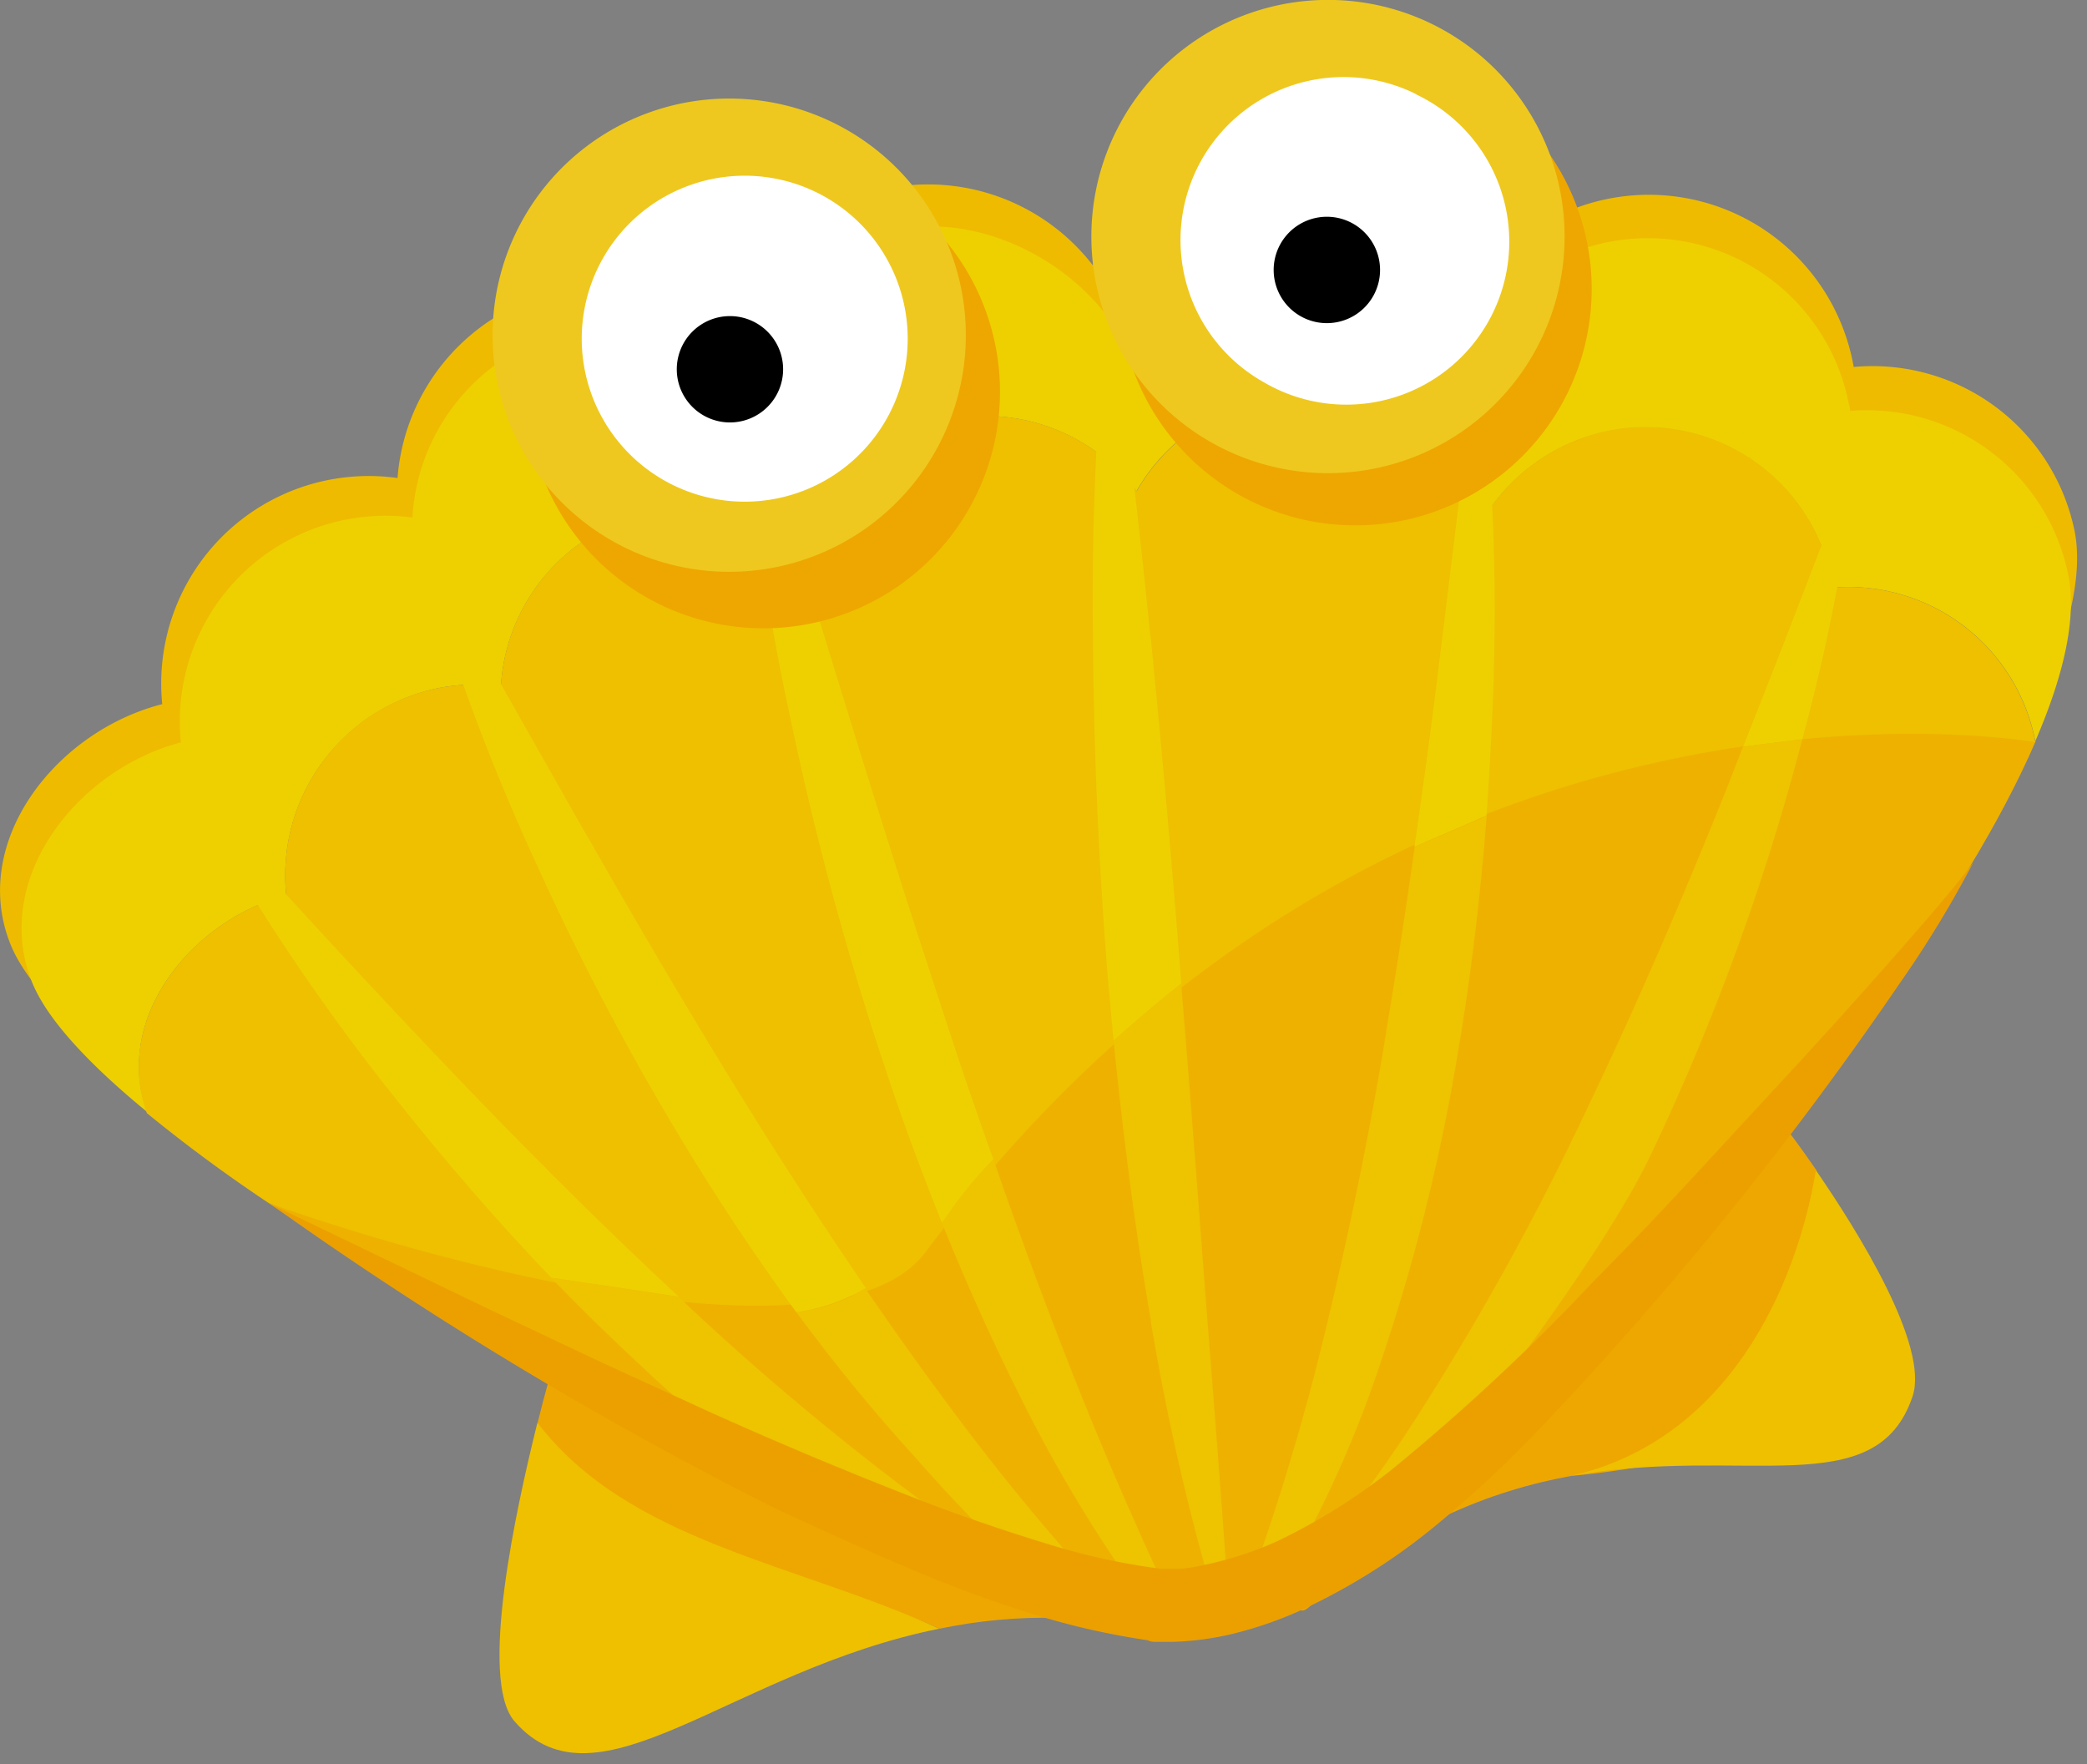 <svg width="84" height="71" fill="none" xmlns="http://www.w3.org/2000/svg">
  <rect width="100%" height="100%" fill="#808080" stroke="none"/>
  <path d="M10.81 34.43a7.74 7.74 0 018.77-8.41A7.75 7.75 0 0132 20.39a7.76 7.76 0 0113.51-2.31 7.75 7.75 0 0114 1.3 7.76 7.76 0 0114.38 2.5 7.7 7.7 0 018.24 6.16c1.16-2.63 1.7-4.92 1.38-6.62a8.3 8.3 0 00-8.9-6.65 8.37 8.37 0 00-15.52-2.7 8.36 8.36 0 00-15.11-1.4 8.38 8.38 0 00-14.59 2.53A8.37 8.37 0 0016 19.24a8.35 8.35 0 00-9.47 9.1C2.25 29.43-1.23 33.88.42 38c.58 1.46 2.27 3.25 4.67 5.21-1.36-3.76 1.83-7.78 5.72-8.79z" fill="#EB0"/>
  <path d="M65.88 46.14s-11.11 8.29-11.11 8.75c0 .47-3.85 11.38-2.06 9.77 3.7-3.28 7.3-4.67 10.54-5.26 4.65-.4 9.93-2.14 10.52-2.64.66-.56-1.2-2.9-.66-9.66-.7-1.02-1.23-1.7-1.23-1.7l-6 .74z" fill="#EEA700"/>
  <path d="M63.24 59.4c6.92-1.25 12.27 1.17 13.74-3.2.67-2.03-2.17-6.6-3.89-9.1-.8 4.77-3.56 10.86-9.85 12.3z" fill="#EEC000"/>
  <path d="M41.6 57.51c-.2-.43-13.63-3.82-13.63-3.82l-5.81 1.62s-.23.77-.52 1.95c2.08 6.1 10.4 5.65 16.18 8.29 3.12-.65 6.34-.58 9.43.2 2.34.58-5.44-7.82-5.64-8.24z" fill="#EEA700"/>
  <path d="M20.71 69.28c3.35 3.85 8.69-2.04 17.1-3.73-5.77-2.64-12.49-3.47-16.18-8.29-.85 3.42-2.38 10.34-.92 12.02z" fill="#EEC000"/>
  <path d="M11.52 36.03a7.7 7.7 0 016.1-8.33c.84-.17 1.7-.19 2.54-.07a7.61 7.61 0 0112.25-5.58 7.61 7.61 0 0113.33-2.28 7.61 7.61 0 0113.83 1.35 7.63 7.63 0 0114.2 2.53 7.66 7.66 0 018.15 6.18c1.14-2.64 1.66-4.92 1.34-6.62a8.26 8.26 0 00-8.8-6.67c0-.08 0-.17-.04-.25a8.24 8.24 0 00-15.29-2.48 8.27 8.27 0 00-9.4-5.43c-2.42.49-4.04 2.32-5.19 4.32-1.86-2.44-5.3-4.09-8.5-3.45a8.23 8.23 0 00-6.22 5.56 8.21 8.21 0 00-13.22 6.02 8.28 8.28 0 00-9.32 9.05c-4.2 1.1-7.64 5.53-5.99 9.65.59 1.47 2.25 3.27 4.64 5.23-1.4-3.72 1.76-7.73 5.6-8.73z" fill="#EED000"/>
  <path d="M10.83 48.43c12.2 8.18 32.2 17.16 38.33 15.94 8.12-1.62 27.36-21.99 32.77-34.53 0 0-29.99-6.63-40.3-.77-4.73 2.69-21.33 22.68-30.8 19.36z" fill="#EEB100"/>
  <path d="M73.78 23.65c0-.08 0-.16-.04-.24a7.63 7.63 0 00-14.17-2.3 7.61 7.61 0 00-13.82-1.34 7.61 7.61 0 00-13.33 2.28 7.61 7.61 0 00-12.26 5.58 7.56 7.56 0 00-7.2 3.06 7.7 7.7 0 00-1.44 5.34c-3.84 1-6.98 5-5.61 8.77a62.32 62.32 0 004.92 3.63c9.47 3.32 23.21 6.28 26.42 1.97 18.71-25.15 44.67-20.53 44.67-20.53a7.66 7.66 0 00-8.14-6.22z" fill="#EEC000"/>
  <path d="M7.64 31.76c2.4 4.4 5.18 8.58 8.31 12.49 1.98 2.5 4.06 4.9 6.24 7.18 1.66.23 3.52.51 5.13.76-3.34-3.1-6.58-6.36-9.77-9.72-3.33-3.5-6.6-7.08-9.91-10.71z" fill="#EED000"/>
  <path d="M25.96 55.13a74.67 74.67 0 005.13 4.33c.33-.1 3.7 1.79 9.4 3.55-.45-.3-1.44-1.18-1.88-1.49a108.72 108.72 0 01-10.88-8.93l-.43-.4-5.13-.77c1.24 1.28 2.5 2.51 3.79 3.7z" fill="#EEC300"/>
  <path d="M70.16 30.05l2.38-.3a77.2 77.2 0 002.24-11.65c-1.53 4.03-3.05 8-4.62 11.95z" fill="#EED000"/>
  <path d="M69.5 31.73c-1.8 4.49-3.7 8.9-5.77 13.2a108.09 108.09 0 01-6.9 12.4 50.1 50.1 0 01-4.27 5.69c1.54-.87 3-1.86 4.36-2.97.86-.77 7.35-9.05 9.48-13.48a93.99 93.99 0 006.14-16.81c-.67.07-1.5.17-2.39.3l-.65 1.67zM32.05 52.81c1.5 2.04 3.1 4 4.8 5.86a58.02 58.02 0 004.4 4.53c1.01.37 2.05.66 3.1.86-2.1-2.3-4-4.6-5.87-7.1a144.66 144.66 0 01-3.64-5.09c-.86.5-1.8.82-2.8.94z" fill="#EEC300"/>
  <path d="M23.64 33.67l-6.93-12.23a87.27 87.27 0 004.94 13.46c1.96 4.32 4.21 8.5 6.74 12.53a92.5 92.5 0 003.66 5.38 7.46 7.46 0 002.8-.97c-1.4-2.05-2.77-4.14-4.1-6.25-2.45-3.9-4.8-7.88-7.1-11.92z" fill="#EED000"/>
  <path d="M55.8 41.51A164.9 164.9 0 0153 54.95a96.6 96.6 0 01-2.82 9.12l.08-.02c.5-.15.97-.35 1.43-.6 1.4-2.39 2.56-4.9 3.5-7.51a79.45 79.45 0 003.5-13.63c.53-3.13.9-6.3 1.15-9.48-1.07.48-2 .86-2.9 1.25-.35 2.48-.73 4.97-1.15 7.43z" fill="#EEC300"/>
  <path d="M59.5 13.83l-1.71 13.95c-.27 2.1-.55 4.2-.86 6.3.9-.4 1.83-.78 2.9-1.26.11-1.55.2-3.11.26-4.7.19-4.77 0-9.55-.6-14.3z" fill="#EED000"/>
  <path d="M38.2 48.8l-.29.42c.96 2.37 2 4.7 3.14 6.97a57.93 57.93 0 004.89 8.14c.4.1.8.13 1.2.12a157.85 157.85 0 01-4.04-9.35c-1.1-2.8-2.14-5.62-3.12-8.45-.65.67-1.24 1.38-1.77 2.15z" fill="#EEC300"/>
  <path d="M34.05 28.43c-1.4-4.51-2.76-9.04-4.23-13.6.32 4.78 1 9.53 2.02 14.21.99 4.7 2.24 9.33 3.76 13.87.7 2.13 1.48 4.23 2.31 6.3l.3-.42c.53-.76 1.12-1.47 1.77-2.14-.57-1.58-1.12-3.17-1.64-4.76a632.3 632.3 0 01-4.29-13.46zM46.3 25.6c-.46-4.57-.97-9.13-1.7-13.73-.46 4.57-.67 9.15-.61 13.74.03 4.59.23 9.18.6 13.77l.23 2.5c.9-.8 1.82-1.59 2.73-2.3l-.03-.33c-.35-4.54-.76-9.09-1.21-13.66z" fill="#EED000"/>
  <path d="M46.31 53.14a94.8 94.8 0 002.57 11.25l.56-.1c-.27-3.81-.56-7.6-.86-11.38-.34-4.44-.67-8.88-1.04-13.32-.9.72-1.83 1.5-2.72 2.3.38 3.76.85 7.51 1.5 11.25z" fill="#EEC300"/>
  <path d="M10.83 48.43l8.87 4.27 4.44 2.1 4.45 2.04a171 171 0 009 3.75c1.52.57 3.04 1.08 4.57 1.55a27 27 0 004.56 1h.1H47.23c.18 0 .37 0 .57-.03a14.34 14.34 0 003.63-1.09 24.55 24.55 0 004.56-2.85 85.11 85.11 0 008.18-7.63c1.33-1.34 2.63-2.71 3.92-4.1l3.85-4.17a253.39 253.39 0 005.68-6.35c.61-.72 1.23-1.44 1.8-2.2a44.46 44.46 0 01-2.96 4.86 142.88 142.88 0 01-14.37 17.8 47.96 47.96 0 01-4.28 4c-1.57 1.3-3.3 2.4-5.13 3.28-.95.46-1.96.82-2.99 1.08a11.72 11.72 0 01-2.48.34h-.7c-.1 0-.14 0-.32-.05h.1a30.24 30.24 0 01-5.07-1.18 49.55 49.55 0 01-4.7-1.76c-1.52-.64-3.05-1.33-4.54-2.02-1.5-.69-2.96-1.48-4.42-2.25a155.59 155.59 0 01-16.73-10.4z" fill="#EBA000"/>
  <path d="M34.9 7.21A9.52 9.52 0 1126 24.03a9.52 9.52 0 018.9-16.82z" fill="#EEA700"/>
  <path d="M33.8 5.07a9.52 9.52 0 11-8.9 16.84 9.52 9.52 0 018.9-16.84z" fill="#EEC81F"/>
  <path d="M59 3.22a9.51 9.51 0 11-8.9 16.82A9.51 9.51 0 0159 3.22z" fill="#EEA700"/>
  <path d="M57.9 1.1A9.52 9.52 0 1149 17.94 9.52 9.52 0 0157.9 1.1z" fill="#EEC81F"/>
  <path d="M32.9 7.76a6.56 6.56 0 11-6.14 11.59A6.56 6.56 0 0132.9 7.76z" fill="#fff"/>
  <path d="M30.32 12.94a2.14 2.14 0 11-2.02 3.77 2.14 2.14 0 012.02-3.77z" fill="#000"/>
  <path d="M57 3.8a6.56 6.56 0 11-6.14 11.58A6.56 6.56 0 0157 3.79z" fill="#fff"/>
  <path d="M54.42 8.98a2.14 2.14 0 11-2.03 3.77 2.14 2.14 0 012.03-3.77z" fill="#000"/>
</svg>